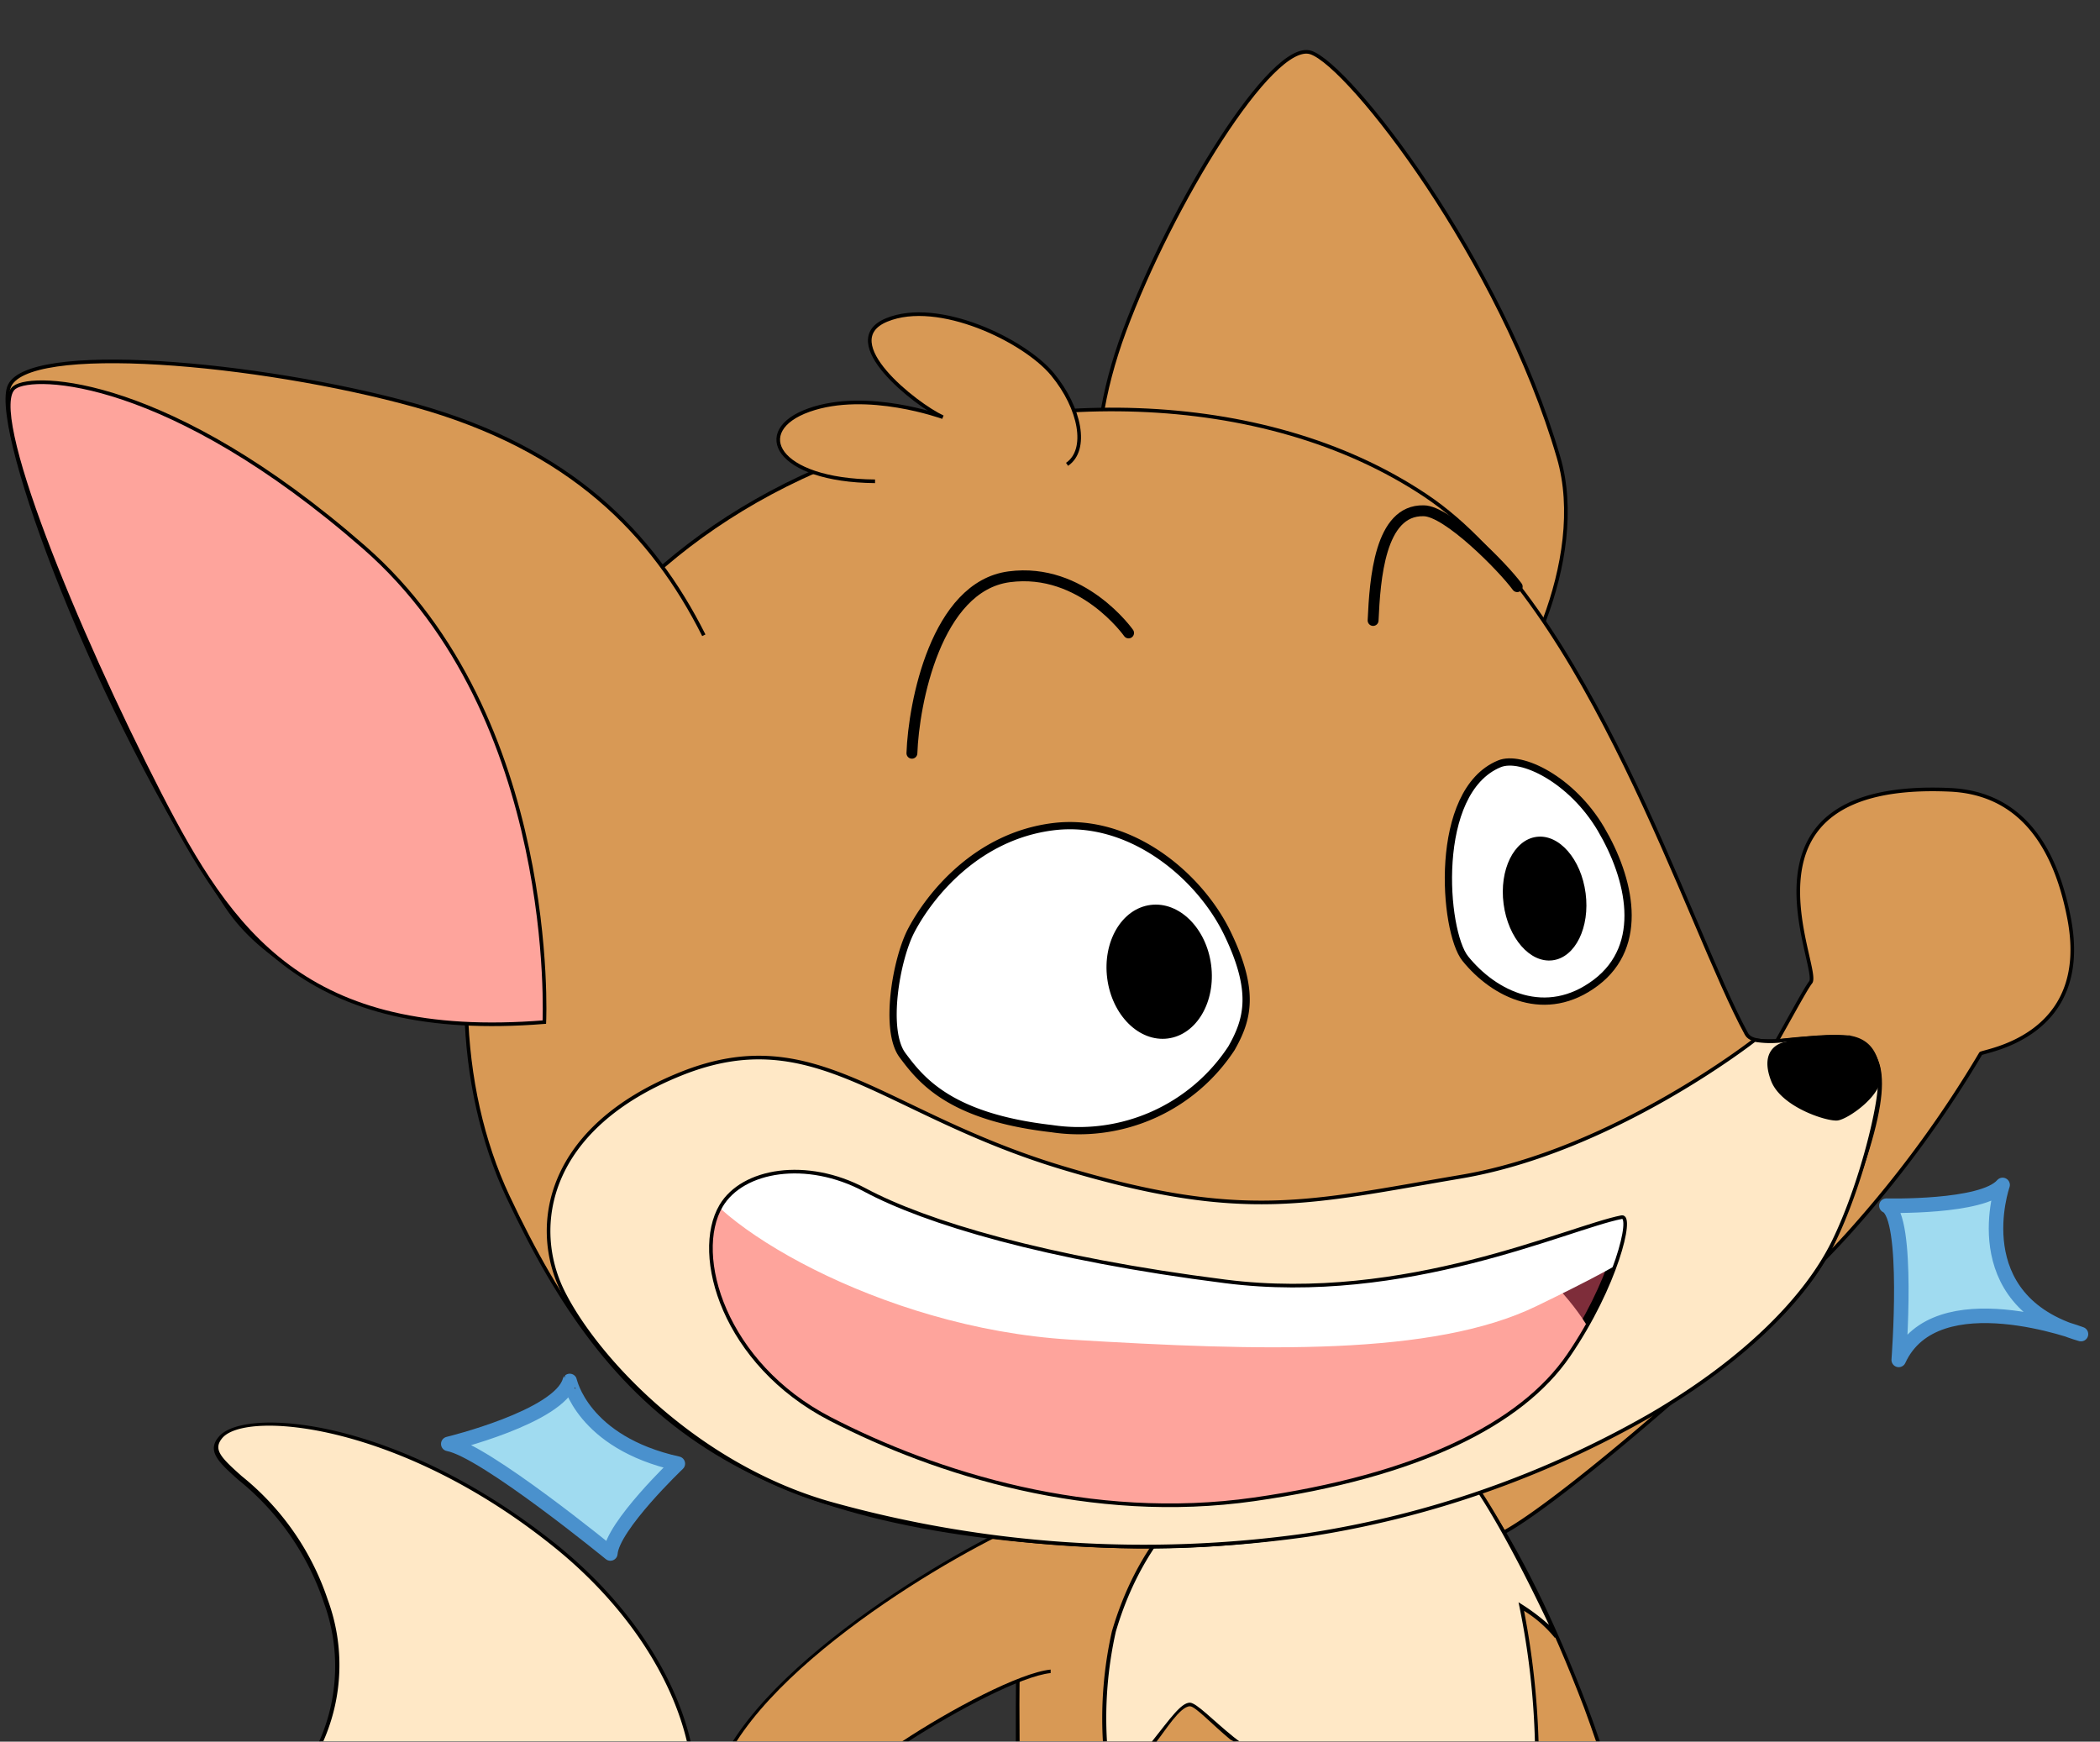 <svg xmlns="http://www.w3.org/2000/svg" xmlns:xlink="http://www.w3.org/1999/xlink" viewBox="0 0 144.71 120.03"><rect x="0" y="0" width="144.71" height="120.03" fill="#333333" stroke="none"/><defs><style>.cls-1,.cls-2,.cls-6{fill:none;}.cls-1,.cls-11,.cls-5,.cls-6,.cls-7,.cls-8,.cls-9{stroke:#000;stroke-miterlimit:10;}.cls-1,.cls-5,.cls-8,.cls-9{stroke-width:0.25px;}.cls-3,.cls-5{fill:#d89955;}.cls-4,.cls-9{fill:#ffe8c6;}.cls-14,.cls-6{stroke-linecap:round;}.cls-6{stroke-width:0.75px;}.cls-13,.cls-7{fill:#fff;}.cls-7{stroke-width:0.5px;}.cls-12,.cls-8{fill:#fea49c;}.cls-10{clip-path:url(#clip-path);}.cls-11{fill:#7e2d3a;}.cls-14{fill:#a0dbf0;stroke:#4a91cd;stroke-linejoin:round;}</style><clipPath id="clip-path"><path class="cls-1" d="M111.75,83.88c-3.72.73-14.89,6-27.3,4.43S63.76,84.24,59.59,82c-4-2.14-8.42-1.4-9.9,1.1-2,3.38.21,10.9,7.51,14.68s18,7.15,29.21,5.55,18.41-5.14,21.68-9.92S112.55,83.73,111.75,83.88Z"/></clipPath></defs><title>Correct feedbacK_zorro</title><g id="Layer_2" data-name="Layer 2"><g id="Layer_1-2" data-name="Layer 1"><rect class="cls-2" width="144.71" height="120.03"/><path class="cls-3" d="M103.29,105.78c4-1.89,19.31-15.25,24.68-21.45a77.58,77.58,0,0,0,8.52-11.72c.11-.19,7.65-1.06,6.1-9.27-1.15-6.06-4.12-8.73-8.24-8.91-15.68-.7-8.81,12.32-9.58,13.27S119.31,78.12,116,81.38,101.21,96.53,98.36,97.79s-3.07,5.36-1.65,7.26S101.54,106.62,103.29,105.78Z"/><path class="cls-1" d="M103.29,105.78c4-1.89,19.31-15.25,24.68-21.45a77.58,77.58,0,0,0,8.52-11.72c.11-.19,7.65-1.06,6.1-9.27-1.15-6.06-4.12-8.73-8.24-8.91-15.68-.7-8.81,12.32-9.58,13.27S119.31,78.12,116,81.38,101.21,96.53,98.36,97.79s-3.07,5.36-1.65,7.26S101.54,106.62,103.29,105.78Z"/><path class="cls-4" d="M22.09,120h25.3c-1-4-3.68-9-9-13.35C27.79,98.08,17,97,15.18,99s4.45,3,7.23,11.27A12.86,12.86,0,0,1,22.09,120Z"/><path d="M22,120h.28a13,13,0,0,0,.3-9.77,18.38,18.38,0,0,0-5.92-8.5c-1.46-1.3-2-1.85-1.33-2.64,1.68-1.92,12.37-1,23,7.65,4.73,3.86,7.91,8.67,9,13.26h.26c-1.1-4.67-4.31-9.54-9.11-13.45C27.51,97.69,16.86,96.92,15.09,99c-.88,1,0,1.8,1.35,3a18.3,18.3,0,0,1,5.86,8.4A12.74,12.74,0,0,1,22,120Z"/><path class="cls-3" d="M110.11,120c-.22-.66-.57-1.66-.82-2.32-9-23.49-17.84-25.12-26.6-23.7C70.46,96,70,107.08,70.14,120Z"/><path d="M70.26,120c-.13-13.76.63-24,12.45-25.89,7.94-1.29,17.21-.64,26.46,23.61.23.61.57,1.59.81,2.28h.26c-.24-.72-.6-1.74-.84-2.36-9.32-24.43-18.68-25.09-26.73-23.78-5.73.93-9.26,3.75-11.1,8.88C69.93,107.36,70,113.73,70,120Z"/><path class="cls-3" d="M62.38,120c3.34-2.18,7.94-4.61,10-4.82l-.08-10.89c-2.13.28-16.69,7.9-21.69,15.71Z"/><path d="M62.61,120c3.3-2.12,7.77-4.49,9.79-4.7l0-.24c-2.12.21-6.87,2.73-10.22,4.94Z"/><path d="M50.76,120c5-7.77,19.43-15.31,21.56-15.59l0-.25c-2.15.29-16.83,8-21.82,15.84Z"/><path class="cls-4" d="M79.49,120c1-1.22,1.86-2.62,2.52-2.57.44,0,1.62,1.3,3.13,2.57h20.8a54.13,54.13,0,0,0-1.08-9.32,9.68,9.68,0,0,1,2.41,2.07s-4.47-9.92-7.29-12.5-8.39-.76-8.39-.76c-5.28,0-12.12,3.71-14.82,12.93a27.94,27.94,0,0,0-.62,7.58Z"/><path d="M82,117.34H82c-.61,0-1.35,1.08-2.63,2.69h.32c.6-.75,1.63-2.44,2.31-2.44h0c.37,0,1.5,1.23,2.79,2.3L85,120h.39L85,119.7C83.53,118.51,82.47,117.37,82,117.34Z"/><path d="M76.28,120a27.17,27.17,0,0,1,.61-7.55c2.6-8.86,9.26-12.83,14.7-12.83h0c.06,0,5.52-1.77,8.27.73,2.29,2.1,5.74,9.2,6.88,11.63a14.07,14.07,0,0,0-1.85-1.4l-.25-.16.06.29a53,53,0,0,1,1.07,9.3h.25a55.85,55.85,0,0,0-1-9,8.45,8.45,0,0,1,2.12,1.86l.22-.11c-.18-.41-4.51-10-7.33-12.55s-8.07-.92-8.49-.78c-5.53,0-12.29,4-14.92,13A27.34,27.34,0,0,0,76,120Z"/><path class="cls-5" d="M78.58,43.94c-3.08-5.88-4.29-12.53-1.09-21.15S87.65,2.73,90.33,3.62s13.11,14.32,17.07,27.9c2.1,7.17-2.85,16.44-5.38,18.36"/><path class="cls-5" d="M57.43,31.94c12.9-5.23,29.49-5.34,40.8,2.21s18.09,29.73,22.12,37.11c.73,1.35,6.34-.64,8,.62s2.09,3.67-1.84,13.27S101.09,107.63,76,106.53s-33.92-9-41-24.07S33.27,41.75,57.43,31.94Z"/><path class="cls-6" d="M62.84,51.91c.12-3.43,1.66-11.49,6.7-12.16s8.23,3.87,8.23,3.87"/><path class="cls-6" d="M94.62,42.76c.13-2.83.45-7.63,3.48-7.56,1.63,0,5.44,3.86,6.45,5.23"/><path class="cls-5" d="M48.5,43.78c-3.52-7-9.15-12.85-19.89-15.84S1.66,23.53.61,26.7s6,22.28,15,35.75c4.93,7.4,18.14,8.8,21.84,7.75"/><path class="cls-7" d="M62.78,64.15c1.28-2.45,4.53-6.53,9.81-7.18s10.07,3.36,12,7.37,1.39,5.93.27,7.9a12.57,12.57,0,0,1-12.39,5.54c-7-.8-9-3.34-10.28-5.06S61.75,66.14,62.78,64.15Z"/><ellipse cx="79.88" cy="66.97" rx="3.61" ry="4.64" transform="translate(-8.03 10.95) rotate(-7.47)"/><path class="cls-7" d="M103.32,52.64c1.52-.63,5,1.1,7,4.49s3.08,8-.35,10.59-7,.82-9-1.66C99.46,64.18,98.71,54.54,103.32,52.64Z"/><ellipse cx="106.44" cy="61.93" rx="2.85" ry="4.29" transform="translate(-7.15 14.36) rotate(-7.47)"/><path class="cls-5" d="M73.53,32c1.47-1,.92-3.87-1-6.2s-7.87-5.22-11.43-3.75,2,5.84,3.87,6.7c0,0-5.22-1.91-9.22-.49s-2.27,4.85,4.55,4.91"/><path class="cls-8" d="M37.51,70.44s1-21-12.43-32.73S2.33,25.72,1,26.7c-2.06,1.47,4.23,16.76,10,28C15.9,64.2,21,71.76,37.51,70.44Z"/><path class="cls-9" d="M120.91,71.67s-9.72,7.64-20.22,9.42-15,3.14-27.47-.61S56.2,70.28,46.93,74,36.56,84.51,38.78,89s9,11.88,18.3,14.58a80.25,80.25,0,0,0,33.05,2.2,68.16,68.16,0,0,0,23.7-8.31c6.63-3.89,10.68-8.17,12.5-11.86,1.93-3.92,3.31-9.7,3.19-11.13s-.41-2.75-2.16-3a32.16,32.16,0,0,0-4.54.23A6.61,6.61,0,0,1,120.91,71.67Z"/><g class="cls-10"><path class="cls-11" d="M111.75,83.88c-3.72.73-14.89,6-27.3,4.43s-21-3.6-24.86-6.31-8.17-2.43-9.9,1.1S49.9,94,57.2,97.78s18,7.15,29.21,5.55,18.41-5.14,21.68-9.92S112.55,83.73,111.75,83.88Z"/><path class="cls-12" d="M101.42,84.22c3.72,1.77,9.33,7,9.12,10.87s-25.65,20-42.81,12.14S39.53,93.15,42.58,84.59s4.47-12.48,16.32-9S99.41,83.26,101.42,84.22Z"/><path class="cls-13" d="M47.55,80.52c1,3.62,13,11,26.2,11.8s25,1.14,32.11-2.3,10-5.21,11.07-8-5.59-8.66-5.59-8.66S86.63,82.2,78.63,80.24s-25.79-8.55-29-10.57S46.46,76.62,47.55,80.52Z"/></g><path class="cls-1" d="M111.75,83.88c-3.72.73-14.89,6-27.3,4.43S63.76,84.24,59.59,82c-4-2.14-8.42-1.4-9.9,1.1-2,3.38.21,10.9,7.51,14.68s18,7.15,29.21,5.55,18.41-5.14,21.68-9.92S112.55,83.73,111.75,83.88Z"/><path d="M125.71,71.47a6.88,6.88,0,0,1,2.48.26,2.83,2.83,0,0,1,1.43,2.32c.17,1.39-2.27,3.09-3,3.17s-3.87-.92-4.57-2.72.17-2.48.82-2.66A13.38,13.38,0,0,1,125.71,71.47Z"/><path class="cls-14" d="M138,81.66s-2.78,7.92,5.4,10.28c0,0-10-3.79-12.56,1.78,0,0,.76-9.87-.85-10.63C130,83.09,136.62,83.26,138,81.66Z"/><path class="cls-14" d="M46.71,100.87s-4.51,4.29-4.65,6.19c0,0-8.69-7.11-11.17-7.55,0,0,7.64-1.85,8.37-4.34C39.26,95.17,40.13,99.41,46.71,100.87Z"/></g></g></svg>